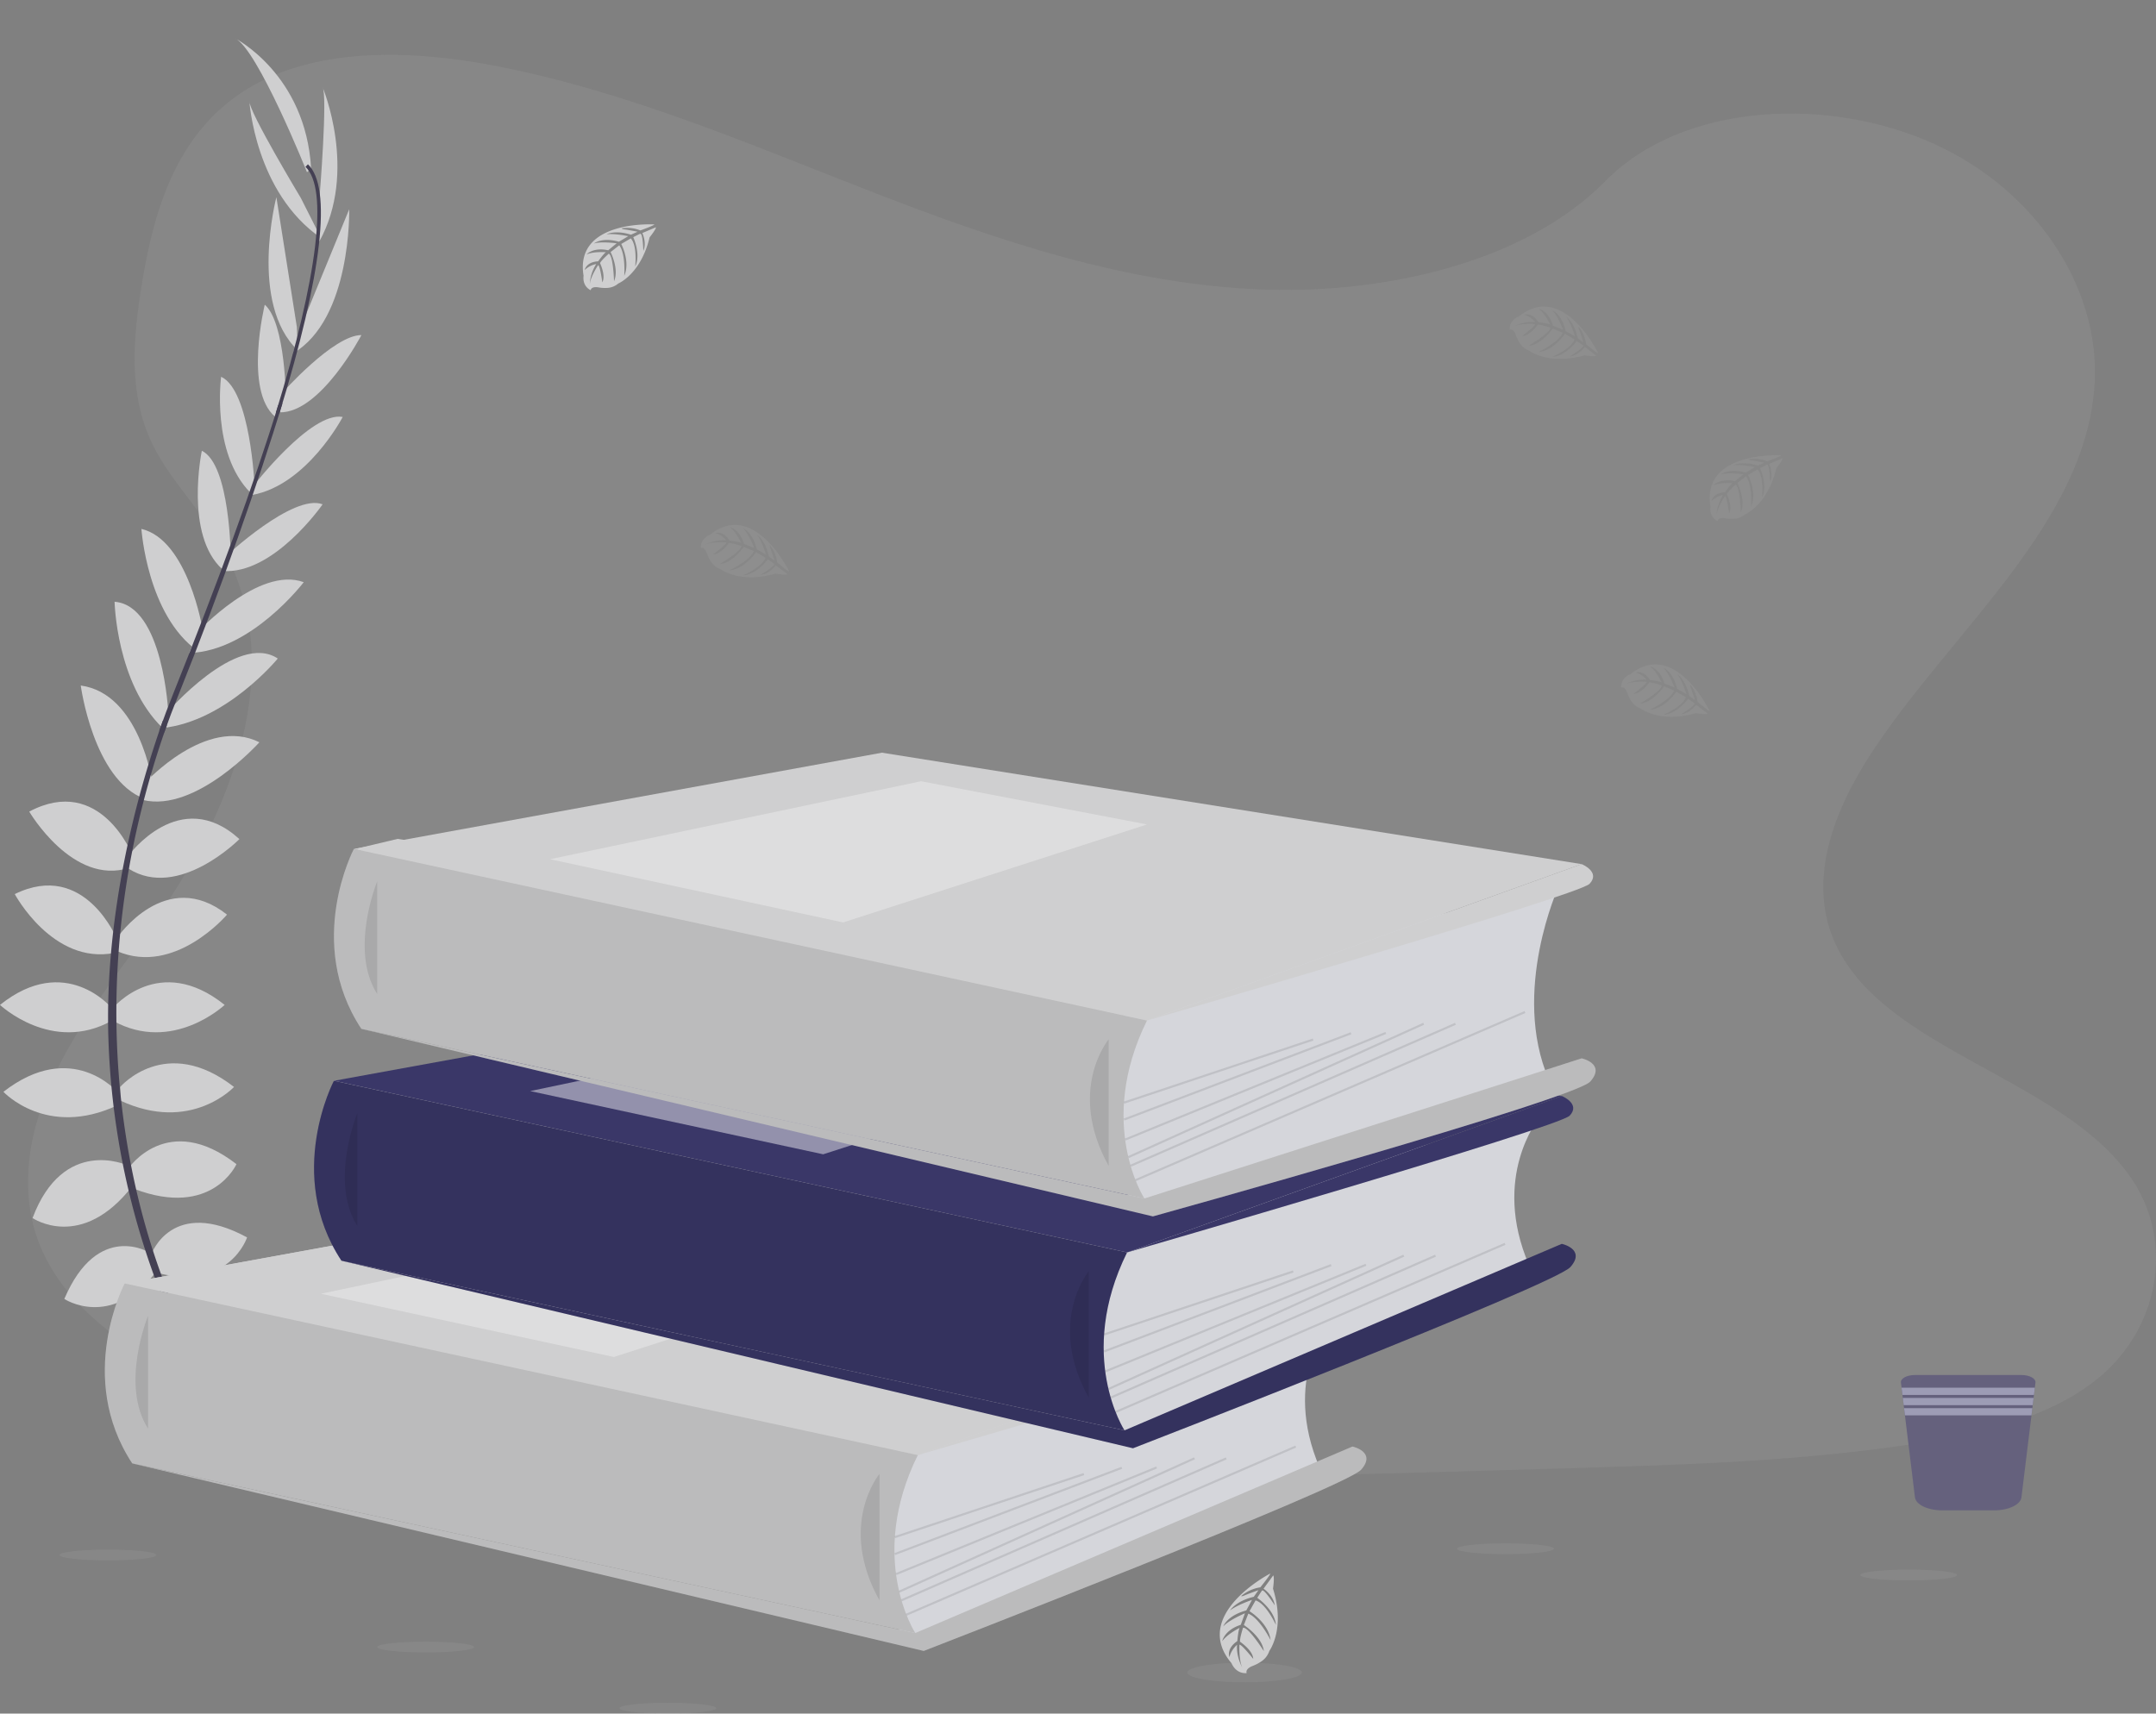 <svg id="2cf41747-0c0c-4d70-aad4-093c093adad4" data-name="Layer 1"
    xmlns="http://www.w3.org/2000/svg" width="1022.84" height="813.16" viewBox="0 0 1022.84 813.16">
    <rect x="0" y="0" width="1022.84" height="813.16" fill="#808080" stroke="none"/>
    <defs>
        <linearGradient id="3cf802be-0480-4c68-848a-073112220499" x1="635.22" y1="545.34"
            x2="635.22" y2="43.42" gradientUnits="userSpaceOnUse">
            <stop offset="0" stop-color="gray" stop-opacity="0.25" />
            <stop offset="0.54" stop-color="gray" stop-opacity="0.12" />
            <stop offset="1" stop-color="gray" stop-opacity="0.1" />
        </linearGradient>
    </defs>
    <title>book lover</title>
    <path
        d="M688.44,180.84c-64.72-2.25-126.37-23.14-185.23-46S386.05,86.65,322.88,74.54c-40.63-7.79-87.1-8.89-119.83,12.89-31.51,21-41.69,57.15-47.16,90.73-4.12,25.26-6.54,51.84,4.75,75.49,7.83,16.42,21.74,30.22,31.35,46,33.47,54.72,9.82,122.2-26.45,175.63-17,25.07-36.75,49-49.87,75.66s-19.2,57.25-7.72,84.47c11.39,27,38.52,47.24,67.9,61.49,59.69,28.95,130,37.23,198.61,41.92,151.83,10.39,304.46,5.89,456.69,1.39,56.34-1.67,112.92-3.36,168.34-12.07,30.78-4.84,62.55-12.51,84.9-31.05,28.36-23.53,35.39-63.38,16.39-92.88-31.89-49.49-120-61.78-142.32-114.9-12.26-29.23.34-61.79,18.16-88.91,38.24-58.16,102.33-109.19,105.71-175.67,2.32-45.67-28.5-91.39-76.14-113C956.26,89,887,91.88,850.18,129.37,812.24,168,745.58,182.82,688.44,180.84Z"
        transform="translate(-88.58 -43.42)" fill="#cfcfd0" opacity="0.1" />
    <polygon
        points="435.45 690.5 93.17 688.83 59.16 609.06 179.42 600.33 158.46 512.87 396.32 482.04 168.55 402.86 188.67 398.08 554.92 457.83 534.75 594.32 505.92 669.33 435.45 690.5"
        fill="#cfcfd0" />
    <path d="M187,698.84s21-3.36,33.6,11.48c0,0-9.24,7.28-29.12-2.8Z"
        transform="translate(-88.58 -43.42)" fill="#cfcfd0" />
    <path d="M184.8,698.51S171.4,715,178,733.36c0,0,10.92-4.37,12.11-26.63Z"
        transform="translate(-88.58 -43.42)" fill="#cfcfd0" />
    <path d="M172.76,671.4s8.4-15.41,42,6.16c0,0-4.48,10.36-19.32,9.52S176.68,679.52,172.76,671.4Z"
        transform="translate(-88.58 -43.42)" fill="#cfcfd0" />
    <path d="M170.59,670.29s-17.43-2-19.12,37.9c0,0,11.05,2.29,18.9-10.33S175,678.16,170.59,670.29Z"
        transform="translate(-88.58 -43.42)" fill="#cfcfd0" />
    <path d="M160.44,638.46s9.8-27.16,45.36-7.84c0,0-8.12,24.92-41.72,17.08Z"
        transform="translate(-88.58 -43.42)" fill="#cfcfd0" />
    <path d="M149.52,597.86s18.48-27.44,51.24-2c0,0-11.48,25.76-48.44,11.76Z"
        transform="translate(-88.58 -43.42)" fill="#cfcfd0" />
    <path d="M145.6,559.22s21.56-25.21,54,0c0,0-20.44,22.12-54,6.44Z"
        transform="translate(-88.58 -43.42)" fill="#cfcfd0" />
    <path d="M142.24,521.69s21.84-26.32,52.92-1.4c0,0-24.64,23.24-52.92,7.56Z"
        transform="translate(-88.58 -43.42)" fill="#cfcfd0" />
    <path d="M144.2,488.37s23-33.88,52.08-10.92c0,0-24.64,29.12-52.08,17.36Z"
        transform="translate(-88.58 -43.42)" fill="#cfcfd0" />
    <path d="M149.52,449.45s24.36-33.6,52.64-7.84c0,0-28.84,29.12-52.64,14Z"
        transform="translate(-88.58 -43.42)" fill="#cfcfd0" />
    <path d="M157.64,414.66s28.84-31.58,54-19c0,0-30.05,33.54-55.26,27.38Z"
        transform="translate(-88.58 -43.42)" fill="#cfcfd0" />
    <path d="M167.72,381.68S201,343,220.36,355.92c0,0-24.52,30-55,33Z"
        transform="translate(-88.58 -43.42)" fill="#cfcfd0" />
    <path d="M182.27,343.43s29.13-31.58,50.41-23.74c0,0-24.92,32.76-54.32,33.6Z"
        transform="translate(-88.58 -43.42)" fill="#cfcfd0" />
    <path d="M195.44,307.65s32.2-30.24,46.2-24.92c0,0-23.24,33.6-47.6,31.64Z"
        transform="translate(-88.58 -43.42)" fill="#cfcfd0" />
    <path d="M208.32,274.61s27.72-36.13,42.85-33.33c0,0-16.81,32.21-42.85,37Z"
        transform="translate(-88.58 -43.42)" fill="#cfcfd0" />
    <path d="M222.3,230.06s24.5-27.69,37.74-27.63c0,0-19.34,37-38.75,36.66Z"
        transform="translate(-88.58 -43.42)" fill="#cfcfd0" />
    <path d="M230.58,200.4l23.67-57.68s1.18,52.14-26.68,68.38Z" transform="translate(-88.58 -43.42)"
        fill="#cfcfd0" />
    <path d="M240.19,136.79s3.92-48.17,1.4-52.09c0,0,16.92,40.05-1.56,73.37Z"
        transform="translate(-88.58 -43.42)" fill="#cfcfd0" />
    <path d="M159.52,637.82s-24.54-15.21-40.43,22c0,0,21.84,14.5,43.32-12.51Z"
        transform="translate(-88.58 -43.42)" fill="#cfcfd0" />
    <path d="M148.73,596.31s-30.1-13.73-44.7,25.12c0,0,23.25,16,47.44-15.3Z"
        transform="translate(-88.58 -43.42)" fill="#cfcfd0" />
    <path d="M144.2,561.53s-21.56-25.21-54,0c0,0,20.44,22.12,54,6.44Z"
        transform="translate(-88.58 -43.42)" fill="#cfcfd0" />
    <path d="M141.5,521.69s-21.84-26.32-52.92-1.4c0,0,24.64,23.24,52.92,7.56Z"
        transform="translate(-88.58 -43.42)" fill="#cfcfd0" />
    <path d="M144.2,489.33s-15.32-37.95-48.62-21.63c0,0,18,33.65,47.26,27.93Z"
        transform="translate(-88.58 -43.42)" fill="#cfcfd0" />
    <path d="M151.45,449.26s-15.23-38.61-49-20.71c0,0,20.68,35.39,47.5,26.67Z"
        transform="translate(-88.58 -43.42)" fill="#cfcfd0" />
    <path d="M160.89,414.85s-6-42.33-34-46.12c0,0,5.94,44.64,30.23,53.75Z"
        transform="translate(-88.58 -43.42)" fill="#cfcfd0" />
    <path d="M168.43,381.76s-2.34-51-25.49-52.78c0,0,.78,38.71,22.88,60Z"
        transform="translate(-88.58 -43.42)" fill="#cfcfd0" />
    <path d="M184.67,342s-6.9-42.41-29-47.59c0,0,2.74,41.07,26.81,58Z"
        transform="translate(-88.58 -43.42)" fill="#cfcfd0" />
    <path d="M198.06,308s-.23-44.18-13.73-50.67c0,0-8.37,40,9.82,56.31Z"
        transform="translate(-88.58 -43.42)" fill="#cfcfd0" />
    <path d="M209.35,274.11s-1.89-45.49-15.87-51.9c0,0-4.78,36,13.78,54.88Z"
        transform="translate(-88.58 -43.42)" fill="#cfcfd0" />
    <path d="M224.25,233.69s-.08-37-10.06-45.68c0,0-9.92,40.53,4.85,53.12Z"
        transform="translate(-88.58 -43.42)" fill="#cfcfd0" />
    <path d="M229.41,198.58,219.7,137s-13.19,50.46,10.17,72.7Z" transform="translate(-88.58 -43.42)"
        fill="#cfcfd0" />
    <path d="M231.3,137.37s-24.92-41.4-24.41-46c0,0,2.65,43.39,34,65Z"
        transform="translate(-88.58 -43.42)" fill="#cfcfd0" />
    <path d="M234.22,125.14s-23.52-58.8-34.16-63.56c0,0,33.6,17.08,36.12,61.88Z"
        transform="translate(-88.58 -43.42)" fill="#cfcfd0" />
    <path
        d="M221.17,239.44l-1.61-.49c19.85-64.73,24.8-106,13.95-116.35l1.15-1.22C246.17,132.3,241.5,173.12,221.17,239.44Z"
        transform="translate(-88.58 -43.42)" fill="#444053" />
    <path
        d="M166.51,391l-2.38-.85c2.11-5.93,4.38-11.95,6.76-17.88,20.72-51.64,38.36-99.68,49.67-136.56l2.07-1c-11.33,36.95-28.66,86.83-49.4,138.54C170.86,379.07,168.6,385.06,166.51,391Z"
        transform="translate(-88.58 -43.42)" fill="#444053" />
    <path
        d="M216.59,747.28c-.32-.35-32.49-36.58-54.92-98.43A364.18,364.18,0,0,1,140,536.07c-1.54-48.13,8.56-101.87,25.86-150.69l1.88,2.2c-38.84,109.57-23.41,203.46-2.94,260,22.19,61.29,54,97.12,54.31,97.48Z"
        transform="translate(-88.58 -43.42)" fill="#444053" />
    <path d="M719.31,670.36s-22.67,27.67-4.67,69.5l-181,78.5L516.27,822l-8-35,5.35-44.17V718.69Z"
        transform="translate(-88.58 -43.42)" fill="#d5d6db" />
    <polygon points="59.16 609.06 309.68 563.39 641.63 616.27 435.45 690.5 59.16 609.06"
        fill="#cfcfd0" />
    <polygon points="59.16 609.06 309.68 563.39 641.63 616.27 435.45 690.5 59.16 609.06"
        fill="#cfcfd0" />
    <path d="M147.74,652.47s-23.43,44.39,3.57,85.39l371.5,80.5S499.75,783,524,733.92Z"
        transform="translate(-88.58 -43.42)" fill="#cfcfd0" />
    <path d="M147.74,652.47s-23.43,44.39,3.57,85.39l371.5,80.5S499.75,783,524,733.92Z"
        transform="translate(-88.58 -43.42)" opacity="0.1" />
    <path d="M158.81,667.86s-13.39,32.48,0,53.5" transform="translate(-88.58 -43.42)"
        opacity="0.1" />
    <path d="M522.81,818.36l207.4-88.5s11.6,2.5,4.1,11-207.5,86-207.5,86l-375.5-89Z"
        transform="translate(-88.58 -43.42)" fill="#cfcfd0" />
    <path d="M522.81,818.36l207.4-88.5s11.6,2.5,4.1,11-207.5,86-207.5,86l-375.5-89Z"
        transform="translate(-88.58 -43.42)" opacity="0.1" />
    <path d="M505.81,742.86s-20,24,0,60" transform="translate(-88.58 -43.42)" opacity="0.1" />
    <rect x="510.68" y="757.36" width="94.57" height="1"
        transform="translate(-299.77 172.15) rotate(-18.45)" opacity="0.1" />
    <rect x="509.35" y="759.86" width="115.23" height="1"
        transform="translate(-321.85 207.81) rotate(-20.82)" opacity="0.1" />
    <rect x="508.7" y="764.61" width="133.56" height="1"
        transform="translate(-335.51 231.58) rotate(-22.26)" opacity="0.1" />
    <rect x="508.37" y="766.53" width="153.74" height="1"
        transform="translate(-352.49 265.59) rotate(-24.31)" opacity="0.1" />
    <rect x="509.21" y="768.64" width="168.15" height="1"
        transform="translate(-346.96 258.59) rotate(-23.61)" opacity="0.1" />
    <rect x="510.33" y="769.26" width="201.22" height="1"
        transform="translate(-343.72 261.93) rotate(-23.36)" opacity="0.1" />
    <polygon points="152.23 613.94 328.23 576.94 435.45 597.44 291.23 643.94 152.23 613.94"
        fill="#fff" opacity="0.3" />
    <path d="M730.21,659.69s9.1,3.67,3.76,9.34S524,733.92,524,733.92Z"
        transform="translate(-88.58 -43.42)" fill="#cfcfd0" />
    <path d="M818.6,574.18s-22.66,27.66-4.66,69.5l-181,78.5-17.37,3.66-8-35L613,646.68V622.51Z"
        transform="translate(-88.58 -43.42)" fill="#d5d6db" />
    <polygon points="158.46 512.87 408.97 467.21 740.93 520.09 534.75 594.32 158.46 512.87"
        fill="#3a3768" />
    <path d="M247,556.29s-23.44,44.39,3.56,85.39l371.5,80.5s-23.05-35.39,1.23-84.45Z"
        transform="translate(-88.58 -43.42)" fill="#3a3768" />
    <path d="M247,556.29s-23.44,44.39,3.56,85.39l371.5,80.5s-23.05-35.39,1.23-84.45L505.81,612.3Z"
        transform="translate(-88.58 -43.42)" opacity="0.1" />
    <path d="M258.1,571.68s-13.38,32.47,0,53.5" transform="translate(-88.58 -43.42)"
        opacity="0.1" />
    <path d="M622.1,722.18l207.41-88.5s11.59,2.5,4.09,11-207.5,86-207.5,86l-375.5-89Z"
        transform="translate(-88.58 -43.42)" fill="#3a3768" />
    <path d="M622.1,722.18l207.41-88.5s11.59,2.5,4.09,11-207.5,86-207.5,86l-375.5-89Z"
        transform="translate(-88.58 -43.42)" opacity="0.1" />
    <path d="M605.1,646.68s-20,24,0,60" transform="translate(-88.58 -43.42)" opacity="0.1" />
    <rect x="609.97" y="661.18" width="94.57" height="1"
        transform="translate(-264.22 198.64) rotate(-18.45)" opacity="0.1" />
    <rect x="608.65" y="663.68" width="115.23" height="1"
        transform="translate(-281.17 236.83) rotate(-20.82)" opacity="0.1" />
    <rect x="608" y="668.43" width="133.56" height="1"
        transform="translate(-291.68 262.02) rotate(-22.26)" opacity="0.1" />
    <rect x="607.66" y="670.34" width="153.74" height="1"
        transform="translate(-304.07 297.94) rotate(-24.31)" opacity="0.1" />
    <rect x="608.51" y="672.45" width="168.15" height="1"
        transform="translate(-300.13 290.3) rotate(-23.61)" opacity="0.1" />
    <rect x="609.63" y="673.07" width="201.22" height="1"
        transform="translate(-297.44 293.41) rotate(-23.36)" opacity="0.1" />
    <polygon points="251.53 517.76 427.53 480.76 534.75 501.26 390.53 547.76 251.53 517.76"
        fill="#fff" opacity="0.45" />
    <path d="M829.51,563.51s9.09,3.67,3.76,9.33-209.94,64.89-209.94,64.89Z"
        transform="translate(-88.58 -43.42)" fill="#3a3768" />
    <path d="M828,464.15s-22.67,49.67-4.67,91.5l-181,56.5L625,615.82l-8-35,5.35-44.17V512.48Z"
        transform="translate(-88.58 -43.42)" fill="#d5d6db" />
    <polygon points="167.89 402.85 418.41 357.18 750.37 410.06 544.18 484.29 167.89 402.85"
        fill="#cfcfd0" />
    <path d="M256.47,446.26S233,490.65,260,531.65l371.5,80.5s-23.06-35.39,1.22-84.44Z"
        transform="translate(-88.58 -43.42)" fill="#cfcfd0" />
    <path d="M256.47,446.26S233,490.65,260,531.65l371.5,80.5s-23.06-35.39,1.22-84.44Z"
        transform="translate(-88.58 -43.42)" opacity="0.1" />
    <path d="M267.54,461.65s-13.39,32.48,0,53.5" transform="translate(-88.58 -43.42)"
        opacity="0.1" />
    <path d="M631.54,612.15l207.4-66.5s11.6,2.5,4.1,11-207.5,64-207.5,64l-375.5-89Z"
        transform="translate(-88.58 -43.42)" fill="#cfcfd0" />
    <path d="M631.54,612.15l207.4-66.5s11.6,2.5,4.1,11-207.5,64-207.5,64l-375.5-89Z"
        transform="translate(-88.58 -43.42)" opacity="0.1" />
    <path d="M614.54,536.65s-20,24,0,60" transform="translate(-88.58 -43.42)" opacity="0.1" />
    <rect x="619.41" y="551.15" width="94.57" height="1"
        transform="translate(-228.91 195.97) rotate(-18.45)" opacity="0.1" />
    <rect x="618.08" y="553.65" width="115.23" height="1"
        transform="translate(-241.44 233) rotate(-20.82)" opacity="0.1" />
    <rect x="617.43" y="558.4" width="133.56" height="1"
        transform="translate(-249.3 257.4) rotate(-22.26)" opacity="0.1" />
    <rect x="617.1" y="560.32" width="153.74" height="1"
        transform="translate(-257.94 292.06) rotate(-24.31)" opacity="0.1" />
    <rect x="617.95" y="562.43" width="168.15" height="1"
        transform="translate(-255.27 284.87) rotate(-23.61)" opacity="0.1" />
    <rect x="619.07" y="563.05" width="201.22" height="1"
        transform="translate(-253.04 288.14) rotate(-23.36)" opacity="0.1" />
    <polygon points="260.96 407.73 436.96 370.73 544.18 391.23 399.96 437.73 260.96 407.73"
        fill="#fff" opacity="0.3" />
    <path d="M838.94,453.48s9.1,3.67,3.76,9.34-209.94,64.89-209.94,64.89Z"
        transform="translate(-88.58 -43.42)" fill="#cfcfd0" />
    <path
        d="M399,149.92s-38-2.29-33.56,24.37c0,0-.89,4.71,3.38,6.85,0,0,.07-2,3.9-1.31a17.05,17.05,0,0,0,4.14.2,8.62,8.62,0,0,0,5.05-2.08h0s10.69-4.42,14.85-21.9c0,0,3.08-3.81,3-4.79L393.32,154s2.19,4.63.47,8.48c0,0-.21-8.31-1.45-8.12-.25,0-3.33,1.61-3.33,1.61s3.77,8.07.92,13.93c0,0,1.08-9.94-2.1-13.35l-4.52,2.64s4.41,8.33,1.42,15.13c0,0,.77-10.43-2.37-14.49l-4.1,3.2s4.15,8.21,1.62,13.85c0,0-.33-12.14-2.5-13.06,0,0-3.59,3.16-4.13,4.46,0,0,2.84,6,1.07,9.11,0,0-1.07-8.09-2-8.13,0,0-3.57,5.36-3.94,9a19.46,19.46,0,0,1,3.07-9.54,10.71,10.71,0,0,0-5.46,2.83s.55-3.79,6.35-4.12c0,0,2.95-4.07,3.74-4.31,0,0-5.77-.49-9.26,1.06,0,0,3.08-3.57,10.31-2l4-3.3s-7.58-1-10.8.11c0,0,3.71-3.16,11.89-.86l4.41-2.63s-6.47-1.39-10.32-.89c0,0,4.06-2.19,11.61.18l3.14-1.41s-4.73-.93-6.12-1.08-1.46-.53-1.46-.53a16.51,16.51,0,0,1,8.9,1S399.13,150.34,399,149.92Z"
        transform="translate(-88.58 -43.42)" fill="#cfcfd0" />
    <path
        d="M933.6,259.5s-38-2.29-33.56,24.37c0,0-.89,4.71,3.38,6.85,0,0,.07-2,3.9-1.31a17.62,17.62,0,0,0,4.14.2,8.59,8.59,0,0,0,5-2.08h0s10.7-4.42,14.85-21.9c0,0,3.08-3.81,3-4.79l-6.42,2.74s2.19,4.63.47,8.48c0,0-.21-8.31-1.44-8.12-.25,0-3.34,1.61-3.34,1.61s3.77,8.07.93,13.93c0,0,1.08-9.94-2.11-13.35l-4.52,2.64s4.41,8.33,1.42,15.13c0,0,.77-10.43-2.37-14.49l-4.09,3.2s4.14,8.21,1.61,13.85c0,0-.33-12.14-2.5-13.06,0,0-3.58,3.16-4.13,4.46,0,0,2.84,6,1.08,9.11,0,0-1.08-8.09-2-8.13,0,0-3.57,5.36-3.94,9a19.4,19.4,0,0,1,3.08-9.54,10.76,10.76,0,0,0-5.47,2.83s.56-3.79,6.35-4.12c0,0,2.95-4.07,3.74-4.32,0,0-5.76-.48-9.26,1.07,0,0,3.08-3.57,10.31-2l4-3.3s-7.59-1-10.8.11c0,0,3.7-3.16,11.89-.86l4.4-2.63s-6.47-1.39-10.32-.89c0,0,4.06-2.19,11.61.18l3.15-1.41s-4.74-.93-6.13-1.08-1.46-.53-1.46-.53a16.39,16.39,0,0,1,8.9,1S933.72,259.92,933.6,259.5Z"
        transform="translate(-88.58 -43.42)" fill="#cfcfd0" opacity="0.1" />
    <path
        d="M463,314.62s-16.56-34.33-37.64-17.41c0,0-4.55,1.52-4.33,6.29,0,0,1.75-.91,3,2.77a17.72,17.72,0,0,0,1.84,3.7,8.63,8.63,0,0,0,4.29,3.4h0s9.07,7.18,26.36,2.28c0,0,4.83.83,5.62.25l-5.52-4.27s-3,4.17-7.18,4.54c0,0,7.16-4.23,6.39-5.21-.16-.2-3-2.13-3-2.13s-5.21,7.23-11.71,7.6c0,0,9.2-3.9,10.62-8.35l-4.5-2.66s-5.13,7.92-12.52,8.62c0,0,9.48-4.41,11.49-9.13l-4.78-2s-5.15,7.62-11.31,8.17c0,0,10.44-6.21,10.18-8.56,0,0-4.51-1.58-5.91-1.43,0,0-3.82,5.39-7.42,5.39,0,0,6.53-4.89,6.13-5.68,0,0-6.42-.5-9.8,1a19.47,19.47,0,0,1,9.83-2,10.77,10.77,0,0,0-5.14-3.39s3.58-1.36,6.69,3.53c0,0,5,.59,5.59,1.16,0,0-2.39-5.26-5.44-7.55,0,0,4.62.93,6.73,8l4.85,1.92s-2.79-7.12-5.36-9.37c0,0,4.56,1.69,6.55,10l4.44,2.56s-1.93-6.33-4.25-9.44c0,0,3.89,2.48,5.5,10.22l2.77,2.06s-1.5-4.59-2-5.87-.25-1.54-.25-1.54a16.41,16.41,0,0,1,3.48,8.25S462.64,314.92,463,314.62Z"
        transform="translate(-88.58 -43.42)" fill="#cfcfd0" opacity="0.1" />
    <path
        d="M846.78,211s-16.55-34.33-37.64-17.41c0,0-4.54,1.52-4.33,6.29,0,0,1.76-.9,3,2.77a17.34,17.34,0,0,0,1.85,3.71,8.58,8.58,0,0,0,4.28,3.39h0s9.08,7.18,26.36,2.29c0,0,4.83.82,5.63.24L840.44,208s-3,4.18-7.17,4.55c0,0,7.15-4.24,6.38-5.22-.16-.2-3-2.13-3-2.13s-5.2,7.23-11.71,7.6c0,0,9.21-3.9,10.63-8.34L831,201.82s-5.12,7.91-12.52,8.62c0,0,9.48-4.42,11.5-9.14l-4.79-2s-5.15,7.63-11.3,8.17c0,0,10.43-6.21,10.17-8.55,0,0-4.5-1.59-5.9-1.43,0,0-3.82,5.38-7.43,5.38,0,0,6.54-4.89,6.14-5.68,0,0-6.42-.5-9.81,1a19.46,19.46,0,0,1,9.83-2,10.71,10.71,0,0,0-5.13-3.39s3.58-1.36,6.69,3.53c0,0,5,.6,5.59,1.17,0,0-2.39-5.27-5.45-7.56,0,0,4.62.94,6.73,8.05l4.86,1.92s-2.79-7.13-5.36-9.38c0,0,4.56,1.69,6.54,10l4.45,2.56s-1.94-6.32-4.26-9.44c0,0,3.9,2.48,5.5,10.22l2.77,2.06s-1.49-4.59-2-5.87-.25-1.53-.25-1.53a16.45,16.45,0,0,1,3.47,8.25S846.47,211.32,846.78,211Z"
        transform="translate(-88.58 -43.42)" fill="#cfcfd0" opacity="0.1" />
    <path
        d="M899.67,380.81S883.12,346.47,862,363.39c0,0-4.54,1.52-4.33,6.29,0,0,1.76-.9,3,2.77a17.33,17.33,0,0,0,1.84,3.71,8.58,8.58,0,0,0,4.28,3.39h0s9.08,7.19,26.37,2.29c0,0,4.82.83,5.62.24l-5.52-4.27s-3,4.18-7.18,4.55c0,0,7.15-4.24,6.38-5.22-.16-.2-3-2.13-3-2.13s-5.2,7.23-11.71,7.61c0,0,9.21-3.91,10.63-8.35l-4.51-2.66s-5.12,7.92-12.52,8.62c0,0,9.48-4.42,11.5-9.14l-4.79-2s-5.15,7.62-11.3,8.17c0,0,10.44-6.21,10.18-8.56,0,0-4.51-1.59-5.91-1.43,0,0-3.82,5.38-7.43,5.38,0,0,6.54-4.89,6.14-5.68,0,0-6.42-.5-9.81,1a19.52,19.52,0,0,1,9.84-2,10.69,10.69,0,0,0-5.14-3.39s3.58-1.37,6.69,3.53c0,0,5,.59,5.59,1.16,0,0-2.39-5.26-5.44-7.56,0,0,4.62.94,6.73,8.05l4.85,1.92s-2.79-7.13-5.36-9.37c0,0,4.56,1.68,6.54,10l4.45,2.55s-1.94-6.32-4.26-9.44c0,0,3.9,2.48,5.51,10.23l2.77,2s-1.5-4.59-2-5.87-.25-1.53-.25-1.53a16.35,16.35,0,0,1,3.47,8.25S899.36,381.11,899.67,380.81Z"
        transform="translate(-88.58 -43.42)" fill="#cfcfd0" opacity="0.1" />
    <ellipse cx="201.95" cy="781.59" rx="22.99" ry="2.57" fill="#cfcfd0" opacity="0.1" />
    <ellipse cx="51.24" cy="737.91" rx="22.99" ry="2.57" fill="#cfcfd0" opacity="0.1" />
    <ellipse cx="316.83" cy="810.6" rx="22.99" ry="2.57" fill="#cfcfd0" opacity="0.1" />
    <ellipse cx="905.53" cy="747.41" rx="22.99" ry="2.57" fill="#cfcfd0" opacity="0.1" />
    <ellipse cx="714.22" cy="734.94" rx="22.99" ry="2.57" fill="#cfcfd0" opacity="0.1" />
    <ellipse cx="590.46" cy="793.66" rx="27.19" ry="4.67" fill="#cfcfd0" opacity="0.1" />
    <path
        d="M691.17,790.14s-37.86,19.56-18.3,42.6c0,0,1.84,5,7.16,4.65,0,0-1.06-1.94,3-3.49a19.51,19.51,0,0,0,4.09-2.17,9.61,9.61,0,0,0,3.66-4.89h0s7.74-10.36,1.74-29.53c0,0,.78-5.42.1-6.3l-4.6,6.31s4.75,3.19,5.3,7.88c0,0-5-7.87-6-7-.22.18-2.28,3.45-2.28,3.45s8.24,5.59,8.85,12.85c0,0-4.64-10.17-9.65-11.62L681.37,808s9,5.48,10,13.72c0,0-5.23-10.45-10.57-12.56l-2.11,5.41s8.68,5.52,9.48,12.38c0,0-7.26-11.47-9.87-11.11,0,0-1.64,5.08-1.42,6.65,0,0,6.13,4.1,6.24,8.13,0,0-5.66-7.15-6.53-6.68,0,0-.36,7.19,1.38,10.93,0,0-3-5.34-2.51-10.93a12,12,0,0,0-3.63,5.84s-1.63-3.95,3.74-7.59c0,0,.51-5.59,1.13-6.28,0,0-5.81,2.84-8.28,6.32,0,0,.91-5.19,8.79-7.77l2-5.48s-7.88,3.34-10.31,6.28c0,0,1.75-5.15,10.93-7.62l2.72-5s-7,2.36-10.42,5c0,0,2.65-4.43,11.26-6.47l2.21-3.15s-5.08,1.81-6.5,2.46-1.7.33-1.7.33a18.39,18.39,0,0,1,9.11-4.14S691.52,790.48,691.17,790.14Z"
        transform="translate(-88.58 -43.42)" fill="#cfcfd0" />
   <path
        d="M1054.24,699.53l-.3,2.42-.42,3.42-.17,1.43-.42,3.42-.18,1.43-.41,3.41-4.75,38.9c-.42,3.47-6.09,6.18-12.94,6.18H1010c-6.85,0-12.51-2.71-12.94-6.18l-4.75-38.9-.42-3.41-.17-1.43-.42-3.42-.18-1.43-.41-3.42-.3-2.42c-.23-2,2.83-3.62,6.71-3.62h50.42C1051.41,695.91,1054.48,697.56,1054.24,699.53Z"
        transform="translate(-88.58 -43.42)" fill="#65617d" />
    <polygon points="965.36 658.53 964.95 661.95 902.55 661.95 902.13 658.53 965.36 658.53"
        fill="#9d9cb5" />
    <polygon points="964.77 663.38 964.36 666.8 903.14 666.8 902.72 663.38 964.77 663.38"
        fill="#9d9cb5" />
    <polygon points="964.18 668.23 963.76 671.65 903.73 671.65 903.32 668.23 964.18 668.23"
        fill="#9d9cb5" />
</svg>